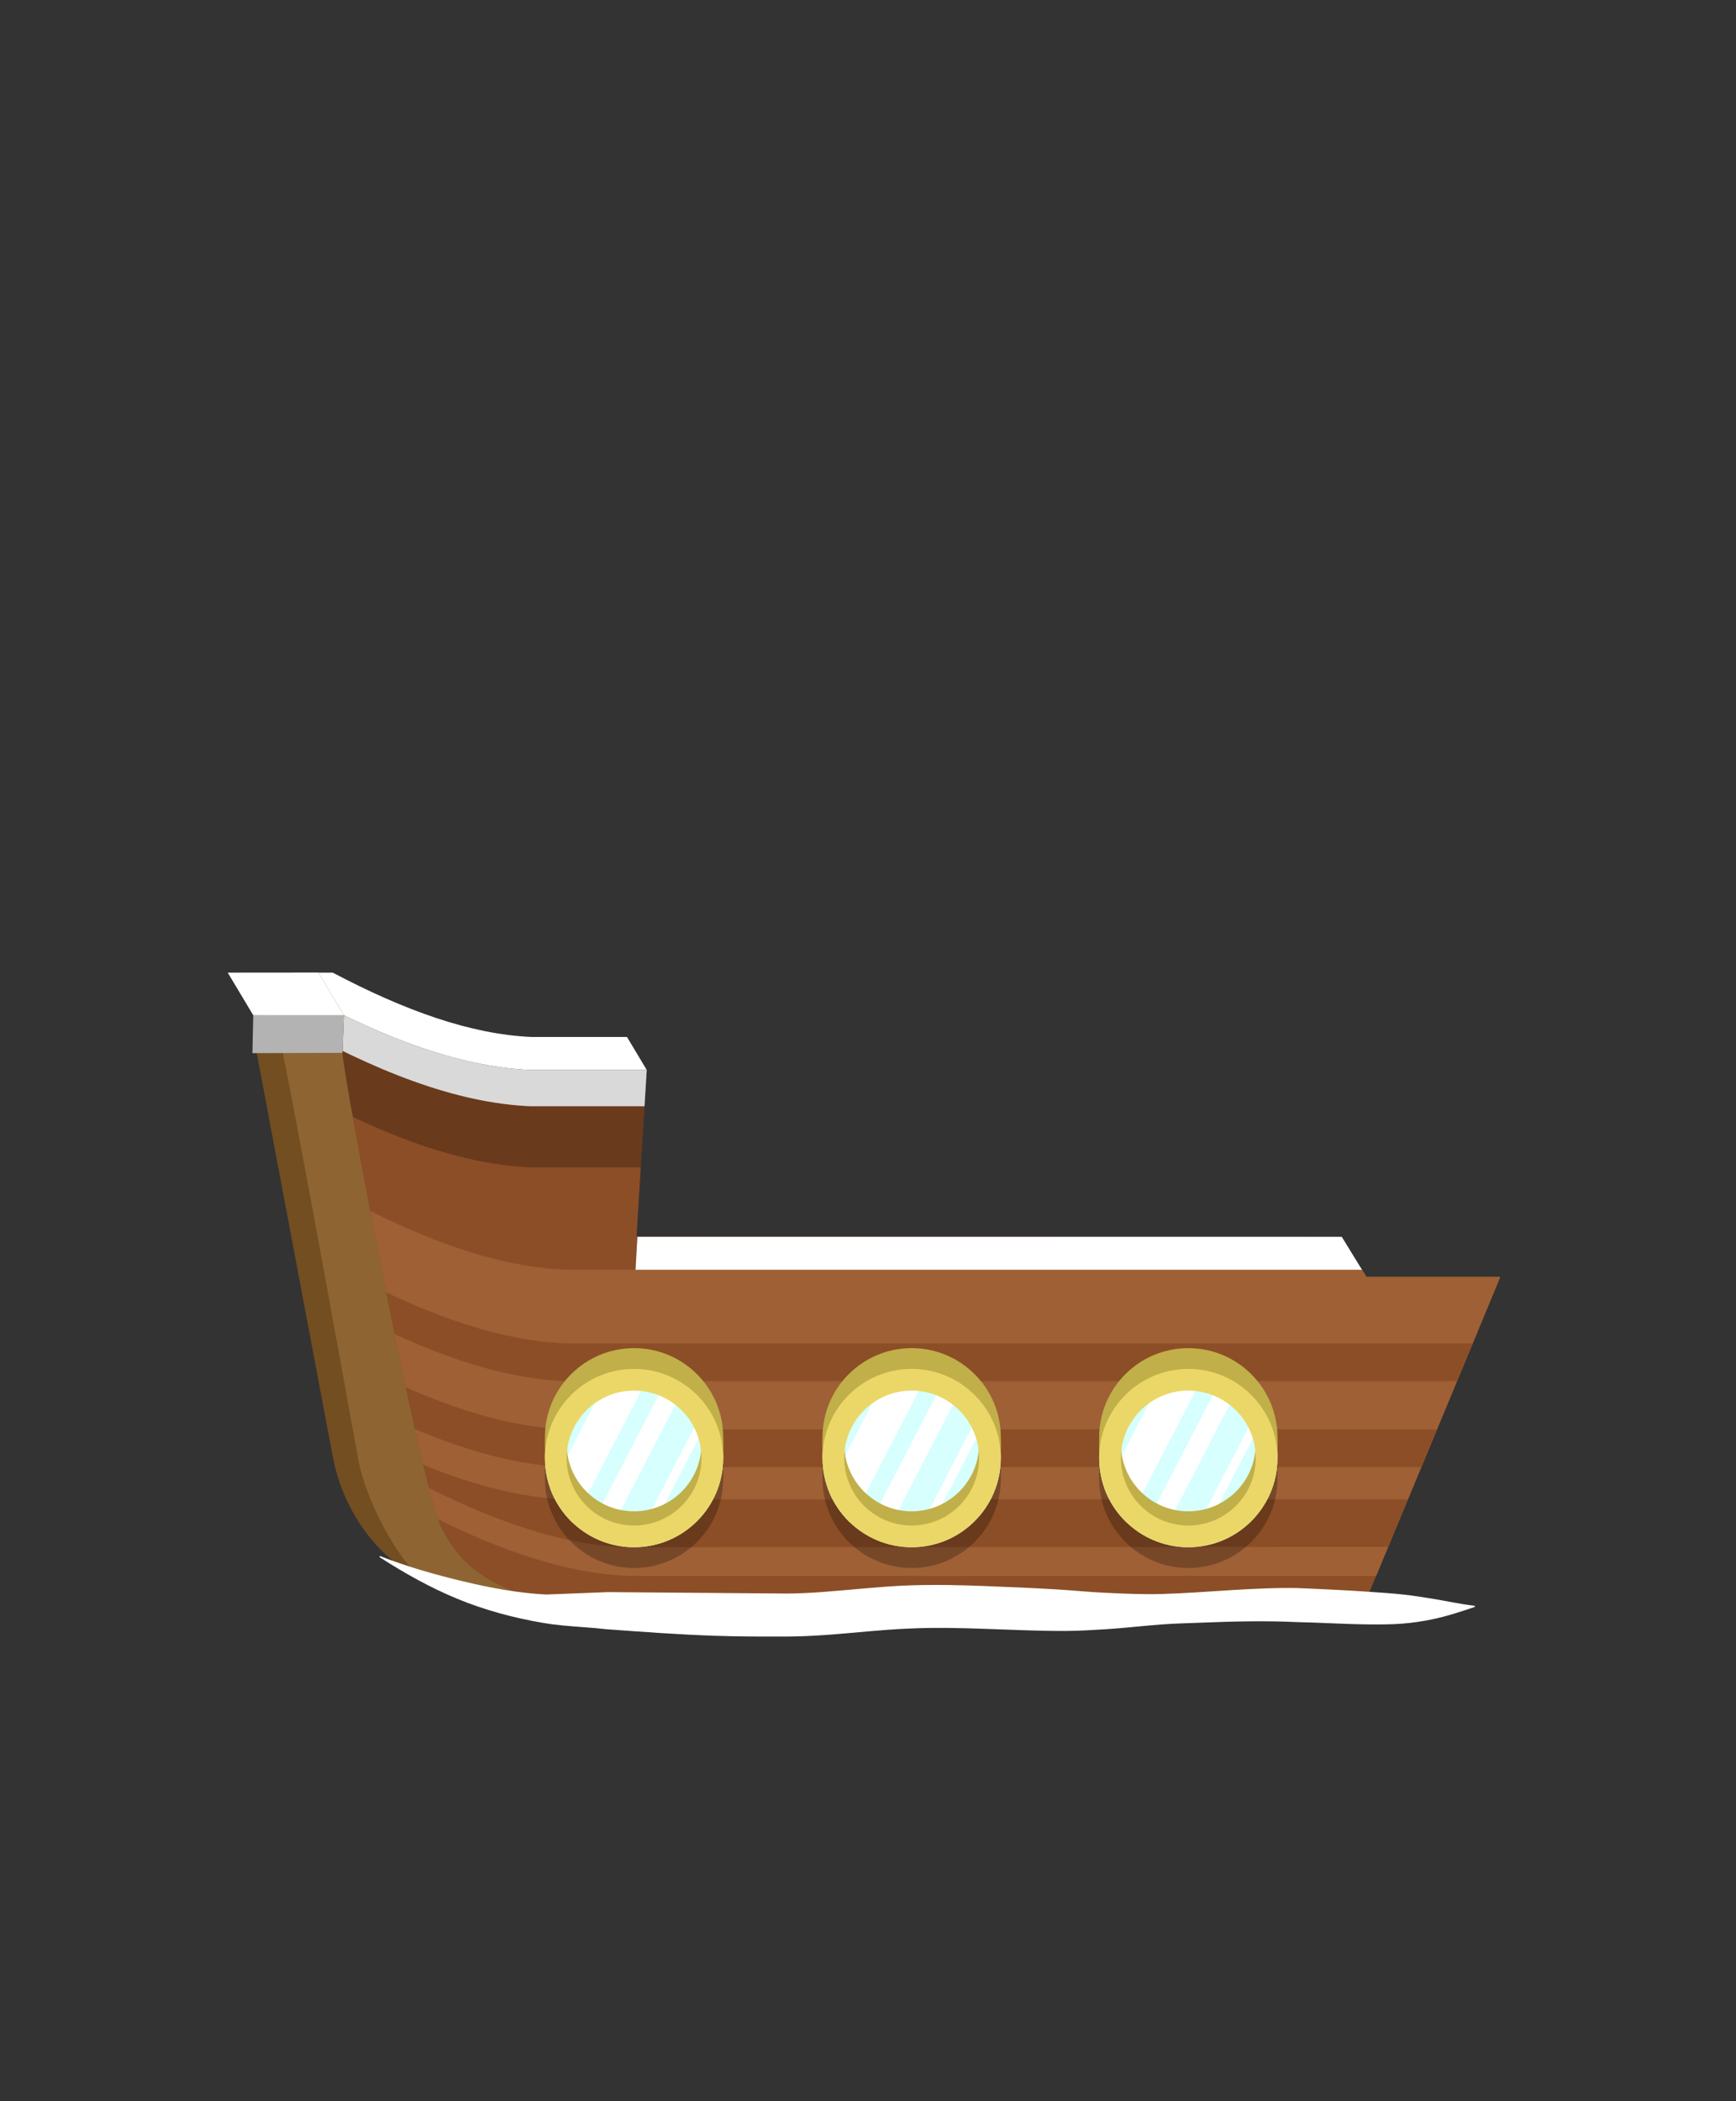 <?xml version="1.0" encoding="UTF-8" standalone="no"?><!DOCTYPE svg PUBLIC "-//W3C//DTD SVG 1.1//EN" "http://www.w3.org/Graphics/SVG/1.1/DTD/svg11.dtd"><svg width="100%" height="100%" viewBox="0 0 100 121" version="1.1" xmlns="http://www.w3.org/2000/svg" xmlns:xlink="http://www.w3.org/1999/xlink" xml:space="preserve" xmlns:serif="http://www.serif.com/" style="fill-rule:evenodd;clip-rule:evenodd;stroke-linejoin:round;stroke-miterlimit:2;"><rect x="0" y="0" width="100" height="121" fill="#333333" stroke="none"/><g><g id="_5" serif:id="5"><g id="Front-5" serif:id="Front 5"><g><g><path d="M86.41,73.549l-8.072,19.461l-42.352,-0c-0.162,-0.007 -0.325,-0.016 -0.489,-0.028c-1.787,-0.126 -3.646,-0.532 -5.582,-1.18c-2.556,-0.855 -5.246,-2.132 -8.087,-3.743l-3.437,-19.881c5.188,2.942 9.877,4.77 14.158,4.951l45.908,-0l0.258,0.42l7.695,0Z" style="fill:#8c4e26;"/><path d="M35.497,92.982c-1.787,-0.126 -3.646,-0.532 -5.582,-1.18c-2.556,-0.855 -5.246,-2.132 -8.087,-3.743l-5.426,-31.391c5.188,2.943 9.876,4.771 14.158,4.951l6.694,0l-0.586,9.588l0.049,-0l-1.22,21.775Z" style="fill:#8c4e26;"/><path d="M33.902,59.72l2.214,-0l1.138,1.899l-6.694,0c-4.282,-0.18 -8.97,-2.008 -14.158,-4.951c0.127,-0.224 0.258,-0.442 0.395,-0.653l2.383,0c-0.001,0.002 -0.003,0.004 -0.005,0.006c4.14,2.178 7.922,3.543 11.427,3.699l3.3,-0Z" style="fill:#fff;"/><path d="M86.41,73.549l-7.14,17.214l-43.058,-0c-4.282,-0.18 -8.97,-2.008 -14.158,-4.951l-0,2.374c-0.075,-0.042 -0.151,-0.085 -0.226,-0.127l-3.437,-19.881c5.188,2.942 9.877,4.77 14.158,4.951l45.908,-0l0.258,0.42l7.695,0Z" style="fill:#9f6036;"/><path d="M86.41,73.549l-6.445,15.537l-43.979,0.022c-4.281,-0.18 -8.97,-2.008 -14.158,-4.951l-3.437,-15.979c5.188,2.942 9.877,4.77 14.158,4.951l45.908,-0l0.258,0.42l7.695,0Z" style="fill:#8c4e26;"/><path d="M86.41,73.549l-5.31,12.801l-48.551,0c-3.38,-0.142 -7.014,-1.311 -10.947,-3.245l-3.211,-14.927c5.188,2.942 9.877,4.77 14.158,4.951l45.908,-0l0.258,0.42l7.695,0Z" style="fill:#9f6036;"/><path d="M86.41,73.549l-4.539,10.943l-49.322,-0c-3.508,-0.148 -7.289,-1.402 -11.395,-3.469l-2.763,-12.845c5.188,2.942 9.877,4.77 14.158,4.951l45.908,-0l0.258,0.42l7.695,0Z" style="fill:#8c4e26;"/><path d="M86.41,73.549l-3.637,8.767l-50.224,-0c-3.657,-0.154 -7.612,-1.511 -11.921,-3.737l-2.237,-10.401c5.188,2.942 9.877,4.77 14.158,4.951l45.908,-0l0.258,0.42l7.695,0Z" style="fill:#9f6036;"/><path d="M86.41,73.549l-2.485,5.992l-51.376,-0c-3.847,-0.162 -8.022,-1.654 -12.593,-4.09l-1.565,-7.273c5.188,2.942 9.877,4.77 14.158,4.951l45.908,-0l0.258,0.42l7.695,0Z" style="fill:#8c4e26;"/><path d="M86.41,73.549l-1.583,3.816l-52.278,-0c-4.057,-0.171 -8.48,-1.822 -13.347,-4.499l-0.811,-4.688c5.188,2.942 9.877,4.77 14.158,4.951l45.908,-0l0.258,0.42l7.695,0Z" style="fill:#9f6036;"/></g><g><path d="M47.38,85.169l0,-1.197c0,-2.834 2.301,-5.135 5.135,-5.135c2.835,0 5.136,2.301 5.136,5.135l-0,1.197c-0,2.834 -2.301,5.135 -5.136,5.135c-2.834,-0 -5.135,-2.301 -5.135,-5.135Z" style="fill-opacity:0.25;"/><path d="M47.38,82.776c0,-2.834 2.301,-5.135 5.135,-5.135c2.835,0 5.136,2.301 5.136,5.135l-0,1.196l-0.141,0c-0.539,2.259 -2.572,3.94 -4.995,3.94c-2.422,-0 -4.455,-1.681 -4.994,-3.94l-0.141,0l0,-1.196Z" style="fill:#c1af49;"/><circle cx="52.515" cy="83.972" r="5.135" style="fill:#d6fffe;"/><path d="M47.696,85.749l3.302,-6.382l2.308,-0l-4.314,8.34c-0.571,-0.539 -1.019,-1.208 -1.296,-1.958Zm9.275,-4.331l-3.359,6.494l-0.582,-0l3.616,-6.99c0.117,0.158 0.226,0.324 0.325,0.496Zm-1.496,-1.642l-4.208,8.136l-1.251,-0l4.42,-8.545l0.351,-0c0.241,0.119 0.471,0.256 0.688,0.409Z" style="fill:#fff;"/><path d="M52.515,78.02c2.835,-0 5.136,2.301 5.136,5.135c-0,2.834 -2.301,5.135 -5.136,5.135c-2.834,0 -5.135,-2.301 -5.135,-5.135c0,-2.834 2.301,-5.135 5.135,-5.135Zm0,1.251c-2.143,0 -3.884,1.74 -3.884,3.884c0,2.144 1.741,3.884 3.884,3.884c2.144,0 3.885,-1.74 3.885,-3.884c-0,-2.144 -1.741,-3.884 -3.885,-3.884Z" style="fill:#c1af49;"/><path d="M52.515,78.837c2.835,0 5.136,2.301 5.136,5.135c-0,2.835 -2.301,5.136 -5.136,5.136c-2.834,-0 -5.135,-2.301 -5.135,-5.136c0,-2.834 2.301,-5.135 5.135,-5.135Zm0,1.251c-2.143,0 -3.884,1.741 -3.884,3.884c0,2.144 1.741,3.885 3.884,3.885c2.144,-0 3.885,-1.741 3.885,-3.885c-0,-2.143 -1.741,-3.884 -3.885,-3.884Z" style="fill:#ead767;"/></g><g><path d="M63.316,85.169l0,-1.197c0,-2.834 2.301,-5.135 5.135,-5.135c2.835,0 5.136,2.301 5.136,5.135l-0,1.197c-0,2.834 -2.301,5.135 -5.136,5.135c-2.834,-0 -5.135,-2.301 -5.135,-5.135Z" style="fill-opacity:0.25;"/><path d="M63.316,82.776c0,-2.834 2.301,-5.135 5.135,-5.135c2.835,0 5.136,2.301 5.136,5.135l-0,1.196l-0.141,0c-0.539,2.259 -2.572,3.94 -4.995,3.94c-2.422,-0 -4.455,-1.681 -4.995,-3.94l-0.14,0l0,-1.196Z" style="fill:#c1af49;"/><circle cx="68.451" cy="83.972" r="5.135" style="fill:#d6fffe;"/><path d="M63.632,85.749l3.302,-6.382l2.307,-0l-4.313,8.34c-0.571,-0.539 -1.019,-1.208 -1.296,-1.958Zm9.275,-4.331l-3.359,6.494l-0.582,-0l3.615,-6.99c0.118,0.158 0.227,0.324 0.326,0.496Zm-1.496,-1.642l-4.208,8.136l-1.251,-0l4.42,-8.545l0.351,-0c0.241,0.119 0.471,0.256 0.688,0.409Z" style="fill:#fff;"/><path d="M68.451,78.02c2.835,-0 5.136,2.301 5.136,5.135c-0,2.834 -2.301,5.135 -5.136,5.135c-2.834,0 -5.135,-2.301 -5.135,-5.135c0,-2.834 2.301,-5.135 5.135,-5.135Zm0,1.251c-2.143,0 -3.884,1.74 -3.884,3.884c0,2.144 1.741,3.884 3.884,3.884c2.144,0 3.885,-1.74 3.885,-3.884c-0,-2.144 -1.741,-3.884 -3.885,-3.884Z" style="fill:#c1af49;"/><path d="M68.451,78.837c2.835,0 5.136,2.301 5.136,5.135c-0,2.835 -2.301,5.136 -5.136,5.136c-2.834,-0 -5.135,-2.301 -5.135,-5.136c0,-2.834 2.301,-5.135 5.135,-5.135Zm0,1.251c-2.143,0 -3.884,1.741 -3.884,3.884c0,2.144 1.741,3.885 3.884,3.885c2.144,-0 3.885,-1.741 3.885,-3.885c-0,-2.143 -1.741,-3.884 -3.885,-3.884Z" style="fill:#ead767;"/></g><g><path d="M31.389,85.169l-0,-1.197c-0,-2.834 2.301,-5.135 5.135,-5.135c2.834,0 5.135,2.301 5.135,5.135l0,1.197c0,2.834 -2.301,5.135 -5.135,5.135c-2.834,-0 -5.135,-2.301 -5.135,-5.135Z" style="fill-opacity:0.25;"/><path d="M31.389,82.776c-0,-2.834 2.301,-5.135 5.135,-5.135c2.834,0 5.135,2.301 5.135,5.135l0,1.196l-0.14,0c-0.54,2.259 -2.573,3.94 -4.995,3.94c-2.422,-0 -4.455,-1.681 -4.995,-3.94l-0.14,0l-0,-1.196Z" style="fill:#c1af49;"/><circle cx="36.524" cy="83.972" r="5.135" style="fill:#d6fffe;"/><path d="M31.705,85.749l3.301,-6.382l2.308,-0l-4.314,8.34c-0.571,-0.539 -1.018,-1.208 -1.295,-1.958Zm9.274,-4.331l-3.358,6.494l-0.582,-0l3.615,-6.99c0.118,0.158 0.226,0.324 0.325,0.496Zm-1.495,-1.642l-4.208,8.136l-1.251,-0l4.42,-8.545l0.351,-0c0.24,0.119 0.47,0.256 0.688,0.409Z" style="fill:#fff;"/><path d="M36.524,78.02c2.834,-0 5.135,2.301 5.135,5.135c0,2.834 -2.301,5.135 -5.135,5.135c-2.834,0 -5.135,-2.301 -5.135,-5.135c-0,-2.834 2.301,-5.135 5.135,-5.135Zm0,1.251c-2.144,0 -3.884,1.74 -3.884,3.884c-0,2.144 1.74,3.884 3.884,3.884c2.144,0 3.884,-1.74 3.884,-3.884c0,-2.144 -1.74,-3.884 -3.884,-3.884Z" style="fill:#c1af49;"/><path d="M36.524,78.837c2.834,0 5.135,2.301 5.135,5.135c0,2.835 -2.301,5.136 -5.135,5.136c-2.834,-0 -5.135,-2.301 -5.135,-5.136c-0,-2.834 2.301,-5.135 5.135,-5.135Zm0,1.251c-2.144,0 -3.884,1.741 -3.884,3.884c-0,2.144 1.74,3.885 3.884,3.885c2.144,-0 3.884,-1.741 3.884,-3.885c0,-2.143 -1.74,-3.884 -3.884,-3.884Z" style="fill:#ead767;"/></g><g><g><path d="M36.911,67.231l-6.351,0c-4.282,-0.18 -8.97,-2.008 -14.158,-4.951l-0,-3.521c5.188,2.943 9.876,4.771 14.158,4.951l6.566,0l-0.215,3.521Z" style="fill-opacity:0.25;"/><path d="M37.126,63.71l-6.566,0c-4.282,-0.18 -8.97,-2.008 -14.158,-4.951l-0,-2.091c5.188,2.943 9.876,4.771 14.158,4.951l6.694,0l-0.128,2.091Z" style="fill:#d9d9d9;"/></g><g><g><path d="M29.915,91.802c-1.859,-0.258 -3.639,-0.326 -5.434,-0.871c-1.941,-0.589 -4.566,-3.199 -5.306,-7.004l-4.44,-23.567l0.207,-1.89l-1.026,-2.455l4.426,0l1.47,2.455l-0.087,2.164c-0.019,0.956 4.48,25.042 5.726,27.401c0.927,1.755 1.9,2.719 4.464,3.767Z" style="fill:#724e21;"/><path d="M29.915,91.802c-1.859,-0.258 -3.639,-0.326 -5.434,-0.871c-1.069,-0.325 -3.35,-4.18 -3.845,-6.89c-0.821,-4.499 -3.76,-20.862 -4.792,-25.571l3.968,0l-0.087,2.164c-0.019,0.956 4.476,25.034 5.726,27.401c0.927,1.755 1.9,2.719 4.464,3.767Z" style="fill:#8e6532;"/></g><g><path d="M19.725,60.634l-5.184,0.019l0.047,-2.183l5.224,0l-0.087,2.164Z" style="fill:#b3b3b3;"/><path d="M18.342,56.015l1.47,2.455l-5.224,0l-1.47,-2.455l5.224,0Z" style="fill:#fff;"/></g></g></g><g><path d="M77.843,72.13l-41.178,0l0.052,-0.923l40.572,0.022l0.554,0.901Z" style="fill:#733a1c;"/><path d="M78.457,73.129l-41.848,-0l0.107,-1.9l40.573,-0l1.168,1.9Z" style="fill:#fff;"/></g></g><path d="M21.883,89.691c-0.018,-0.009 -0.025,-0.032 -0.016,-0.05c0.01,-0.019 0.032,-0.026 0.051,-0.016c1.511,0.594 3.113,1.054 4.75,1.446c1.599,0.382 3.208,0.68 4.793,0.76l3.56,-0.139l10.343,0.083c0.669,-0.005 1.338,-0.041 2.007,-0.089c1.633,-0.118 3.266,-0.312 4.899,-0.377c1.537,-0.055 3.081,-0.024 4.626,0.041c1.357,0.056 2.717,0.107 4.072,0.193c0.894,0.057 1.781,0.146 2.672,0.187c1.092,0.051 2.183,0.104 3.279,0.072c2.605,-0.078 5.204,-0.387 7.805,-0.343c1.428,0.059 2.867,0.126 4.303,0.227c0.608,0.042 1.214,0.08 1.819,0.148c0.546,0.061 1.072,0.142 1.613,0.23c0.845,0.137 1.616,0.311 2.463,0.415c0.02,-0.002 0.039,0.013 0.041,0.034c0.002,0.02 -0.013,0.038 -0.033,0.041c-0.823,0.279 -1.59,0.531 -2.444,0.709c-0.553,0.116 -1.098,0.193 -1.663,0.241c-0.62,0.053 -1.243,0.052 -1.867,0.049c-1.435,-0.009 -2.869,-0.106 -4.292,-0.135c-1.812,-0.084 -3.63,-0.039 -5.447,0.034c-0.738,0.03 -1.476,0.044 -2.212,0.096c-1.121,0.081 -2.232,0.218 -3.35,0.285c-0.768,0.048 -1.535,0.095 -2.307,0.097c-2.995,0.008 -6.002,-0.277 -8.98,-0.138c-1.607,0.063 -3.213,0.257 -4.821,0.37c-0.722,0.05 -1.445,0.085 -2.168,0.088c-1.402,0.005 -2.8,0.005 -4.194,-0.042c-2.091,-0.071 -4.173,-0.225 -6.267,-0.379c-0.828,-0.097 -1.664,-0.131 -2.496,-0.215c-0.383,-0.038 -0.762,-0.082 -1.139,-0.149c-1.655,-0.28 -3.334,-0.724 -4.941,-1.387c-1.585,-0.654 -3.067,-1.493 -4.459,-2.387Z" style="fill:#fff;"/></g></g></g></svg>